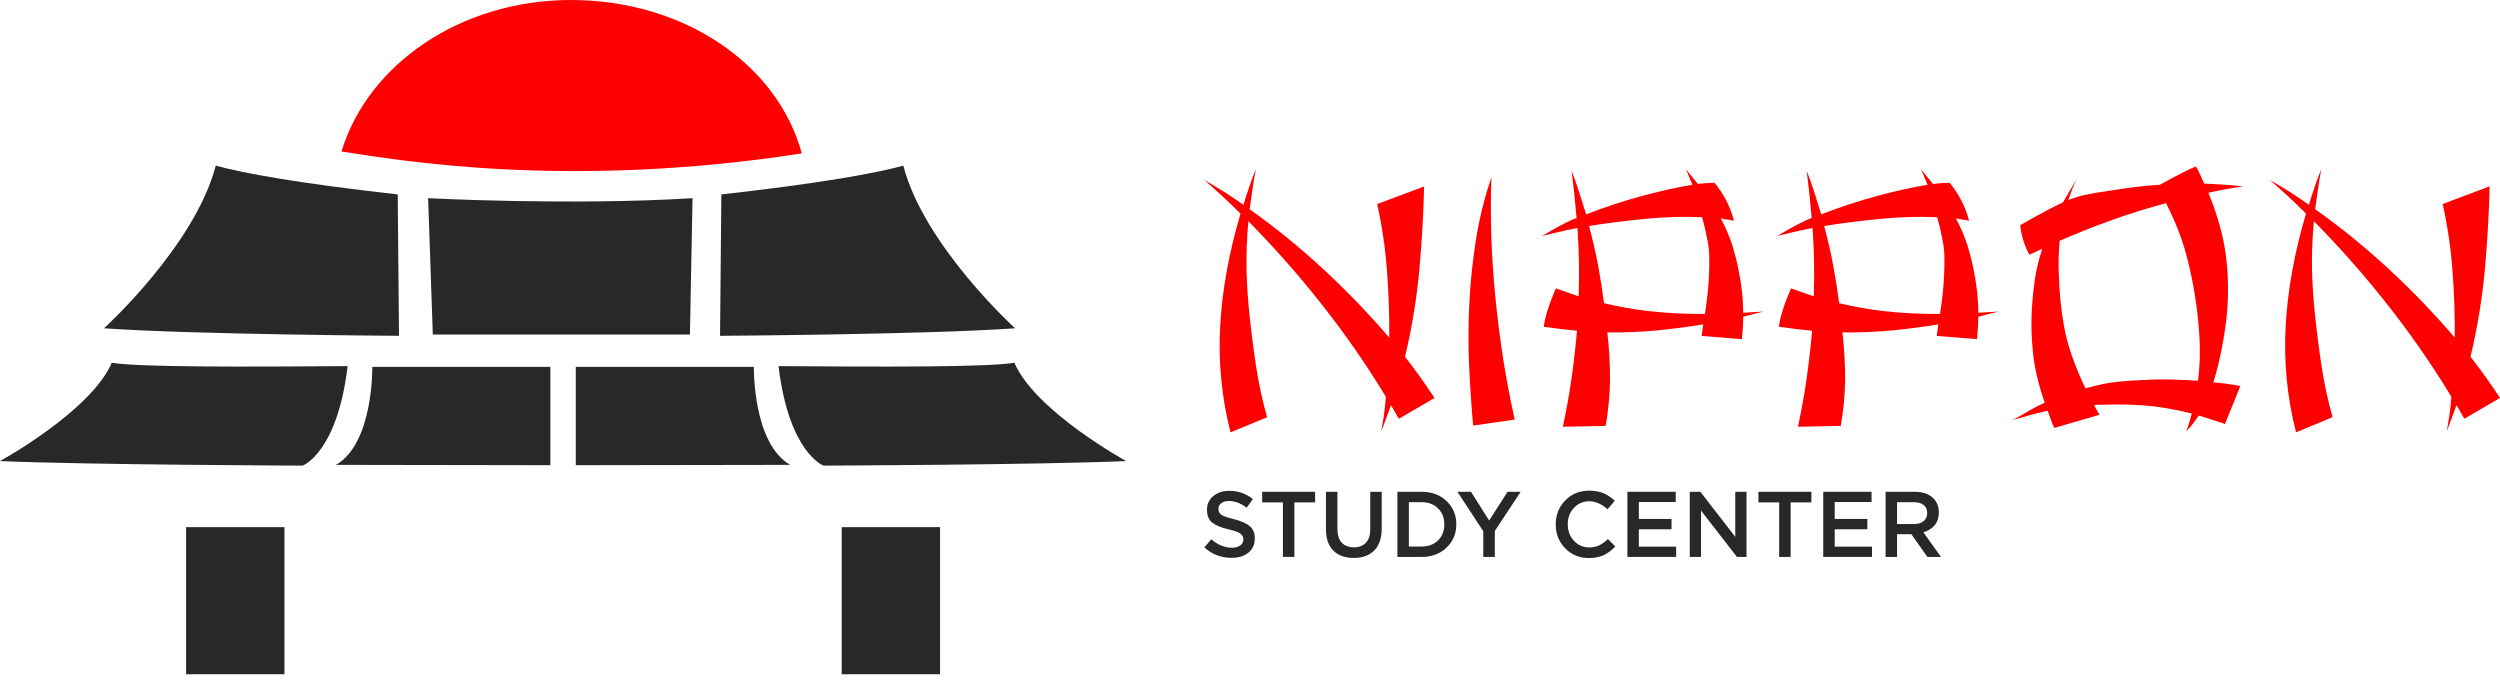 <svg width="160" height="44" viewBox="0 0 160 44" fill="none" xmlns="http://www.w3.org/2000/svg">
<path d="M6.655 21.011C6.655 21.011 12.477 15.727 13.808 10.602C15.555 11.083 19.049 11.723 25.454 12.444L25.537 21.492C25.537 21.492 12.311 21.411 6.655 21.011Z" fill="#282828"/>
<path d="M64.965 21.011C64.965 21.011 59.143 15.727 57.812 10.602C56.065 11.083 52.571 11.723 46.166 12.444L46.083 21.492C46.083 21.492 59.309 21.411 64.965 21.011Z" fill="#282828"/>
<path d="M27.401 12.684C27.401 12.684 36.503 13.164 44.322 12.684L44.156 21.411H27.7L27.401 12.684Z" fill="#282828"/>
<path d="M0 29.509C0 29.509 5.823 26.314 7.154 23.216C8.9 23.506 15.676 23.48 22.248 23.432C21.582 28.999 19.367 29.799 19.367 29.799C19.367 29.799 5.656 29.751 0 29.509Z" fill="#282828"/>
<path d="M23.828 23.48C23.828 23.48 23.911 28.373 21.499 29.751L35.224 29.773V23.48H23.828Z" fill="#282828"/>
<path d="M72.074 29.509C72.074 29.509 66.251 26.314 64.92 23.216C63.173 23.506 56.398 23.48 49.826 23.432C50.492 28.999 52.707 29.799 52.707 29.799C52.707 29.799 66.418 29.751 72.074 29.509Z" fill="#282828"/>
<path d="M48.246 23.48C48.246 23.48 48.163 28.373 50.575 29.751L36.85 29.773V23.48H48.246Z" fill="#282828"/>
<path d="M18.205 33.738H11.91V43.151H18.205V33.738Z" fill="#282828"/>
<path d="M60.164 33.738H53.869V43.151H60.164V33.738Z" fill="#282828"/>
<path d="M51.314 9.818C49.755 4.083 43.735 0 36.541 0C29.48 0 23.546 4.118 21.855 9.694C25.489 10.25 36.322 12.144 51.314 9.818Z" fill="#FF0000"/>
<path d="M78.09 20.892C78.214 18.588 78.649 16.182 79.393 13.674C79.003 13.282 78.613 12.907 78.223 12.548C77.833 12.189 77.452 11.848 77.08 11.524C77.505 11.763 77.926 12.015 78.343 12.279C78.759 12.544 79.171 12.821 79.579 13.111C79.809 12.343 80.075 11.575 80.377 10.807C80.288 11.285 80.213 11.737 80.151 12.164C80.089 12.591 80.031 13 79.978 13.393C81.621 14.561 83.184 15.831 84.657 17.193C86.163 18.584 87.583 20.058 88.911 21.609C88.928 20.226 88.88 18.789 88.764 17.296C88.659 15.871 88.451 14.456 88.14 13.06L91.144 11.934C91.108 13.555 91.011 15.287 90.851 17.129C90.679 19.05 90.368 20.958 89.921 22.837C90.577 23.672 91.206 24.55 91.808 25.472L89.522 26.803C89.433 26.649 89.349 26.5 89.269 26.355C89.19 26.21 89.106 26.069 89.017 25.933C88.928 26.206 88.831 26.479 88.725 26.752C88.618 27.025 88.512 27.306 88.406 27.596C88.459 27.307 88.512 26.978 88.565 26.611C88.618 26.244 88.662 25.838 88.698 25.395C87.411 23.272 85.986 21.228 84.431 19.278C83.015 17.496 81.502 15.787 79.898 14.159C79.797 15.214 79.757 16.273 79.778 17.333C79.805 18.254 79.863 19.141 79.951 19.995C80.075 21.189 80.222 22.341 80.39 23.45C80.555 24.546 80.791 25.632 81.094 26.701L78.755 27.673C78.188 25.456 77.964 23.172 78.09 20.892Z" fill="#FF0000"/>
<path d="M94.281 27.236C94.175 26.076 94.091 24.847 94.029 23.55C93.967 22.253 93.967 20.927 94.029 19.57C94.093 18.195 94.23 16.824 94.441 15.462C94.657 14.064 94.996 12.685 95.451 11.341C95.416 12.211 95.407 13.205 95.425 14.323C95.442 15.441 95.504 16.661 95.611 17.983C95.717 19.306 95.876 20.714 96.089 22.206C96.302 23.699 96.585 25.248 96.94 26.852L94.281 27.236Z" fill="#FF0000"/>
<path d="M109.009 20.759C108.087 20.912 107.113 21.04 106.085 21.143C105.016 21.247 103.942 21.29 102.868 21.271C102.986 22.286 103.044 23.307 103.041 24.329C103.025 25.312 102.932 26.291 102.762 27.26L100.023 27.311C100.254 26.236 100.44 25.195 100.582 24.189C100.723 23.182 100.839 22.175 100.927 21.168C100.573 21.134 100.218 21.096 99.864 21.053C99.509 21.011 99.155 20.963 98.8 20.912C98.85 20.561 98.93 20.214 99.04 19.876C99.164 19.475 99.341 19.002 99.571 18.455C99.819 18.541 100.063 18.627 100.302 18.711C100.542 18.796 100.785 18.881 101.033 18.967C101.087 17.508 101.06 16.047 100.954 14.59C100.44 14.693 100.023 14.782 99.704 14.859L98.694 15.102C98.907 14.983 99.097 14.872 99.266 14.77C99.434 14.667 99.602 14.574 99.771 14.488C99.939 14.402 100.112 14.313 100.289 14.219C100.487 14.117 100.691 14.027 100.901 13.95C100.812 12.91 100.706 11.903 100.582 10.93C100.776 11.426 100.945 11.903 101.087 12.364C101.228 12.824 101.37 13.276 101.512 13.72C102.723 13.247 103.961 12.841 105.221 12.504C106.417 12.189 107.449 11.963 108.318 11.826C108.247 11.672 108.181 11.515 108.119 11.353C108.056 11.19 107.981 11.016 107.893 10.828C108.034 10.998 108.167 11.161 108.291 11.314L108.664 11.775C109.016 11.726 109.371 11.701 109.727 11.698C110.319 12.413 110.746 13.242 110.976 14.13C110.836 14.096 110.694 14.07 110.551 14.053C110.408 14.036 110.266 14.011 110.126 13.976C110.429 14.529 110.678 15.107 110.87 15.704C111.03 16.225 111.154 16.707 111.242 17.15C111.349 17.662 111.428 18.148 111.482 18.609C111.535 19.076 111.562 19.546 111.561 20.017C111.774 20 111.987 19.987 112.199 19.978C112.412 19.969 112.634 19.956 112.864 19.94C112.669 19.991 112.465 20.042 112.253 20.093C112.04 20.145 111.81 20.205 111.561 20.273C111.561 20.716 111.535 21.194 111.482 21.706L108.903 21.501C108.92 21.365 108.938 21.241 108.956 21.13C108.973 21.018 108.992 20.898 109.009 20.759ZM102.655 19.404C103.613 19.636 104.585 19.807 105.566 19.916C106.745 20.043 107.93 20.102 109.115 20.095C109.24 19.276 109.319 18.576 109.355 17.996C109.39 17.416 109.403 16.917 109.395 16.499C109.392 16.138 109.356 15.778 109.288 15.424C109.226 15.126 109.169 14.848 109.115 14.592C109.08 14.473 109.049 14.358 109.022 14.246C108.996 14.135 108.965 14.019 108.929 13.899C107.736 13.851 106.541 13.885 105.354 14.002C104.086 14.123 102.868 14.276 101.698 14.462C101.946 15.384 102.146 16.258 102.296 17.086C102.447 17.913 102.567 18.686 102.655 19.404Z" fill="#FF0000"/>
<path d="M124.056 20.759C123.135 20.912 122.16 21.04 121.132 21.143C120.063 21.247 118.989 21.29 117.915 21.271C118.033 22.286 118.091 23.307 118.088 24.329C118.073 25.312 117.979 26.291 117.809 27.26L115.071 27.311C115.301 26.236 115.487 25.195 115.629 24.189C115.771 23.182 115.886 22.175 115.975 21.168C115.62 21.134 115.266 21.096 114.911 21.053C114.556 21.011 114.202 20.963 113.848 20.912C113.897 20.561 113.977 20.214 114.087 19.876C114.211 19.475 114.388 19.002 114.619 18.455C114.867 18.541 115.11 18.627 115.35 18.711C115.589 18.796 115.833 18.881 116.081 18.967C116.134 17.508 116.108 16.047 116.001 14.59C115.487 14.693 115.071 14.782 114.752 14.859L113.741 15.102C113.954 14.983 114.144 14.872 114.313 14.77C114.481 14.667 114.649 14.574 114.818 14.488C114.987 14.402 115.159 14.313 115.336 14.219C115.534 14.117 115.738 14.027 115.948 13.95C115.859 12.91 115.753 11.903 115.629 10.93C115.824 11.426 115.992 11.903 116.134 12.364C116.276 12.824 116.418 13.276 116.559 13.72C117.77 13.247 119.009 12.841 120.268 12.504C121.464 12.189 122.497 11.963 123.365 11.826C123.294 11.672 123.228 11.515 123.166 11.353C123.104 11.19 123.028 11.016 122.94 10.828C123.082 10.998 123.215 11.161 123.339 11.314L123.711 11.775C124.063 11.726 124.418 11.701 124.774 11.698C125.367 12.413 125.793 13.242 126.024 14.13C125.884 14.096 125.742 14.07 125.598 14.053C125.455 14.036 125.313 14.011 125.173 13.976C125.476 14.529 125.725 15.107 125.917 15.704C126.077 16.225 126.201 16.707 126.29 17.15C126.396 17.662 126.476 18.148 126.529 18.609C126.582 19.076 126.609 19.546 126.609 20.017C126.821 20 127.034 19.987 127.247 19.978C127.459 19.969 127.681 19.956 127.911 19.94C127.716 19.991 127.512 20.042 127.3 20.093C127.087 20.145 126.856 20.205 126.609 20.273C126.609 20.716 126.582 21.194 126.529 21.706L123.95 21.501C123.968 21.365 123.985 21.241 124.003 21.13C124.021 21.018 124.038 20.898 124.056 20.759ZM117.703 19.404C118.66 19.636 119.633 19.807 120.614 19.916C121.792 20.043 122.977 20.102 124.163 20.095C124.287 19.276 124.366 18.576 124.402 17.996C124.438 17.416 124.451 16.917 124.442 16.499C124.439 16.138 124.403 15.778 124.336 15.424C124.273 15.126 124.216 14.848 124.163 14.592C124.127 14.473 124.096 14.358 124.07 14.246C124.043 14.136 124.012 14.021 123.977 13.901C122.784 13.852 121.589 13.886 120.401 14.003C119.134 14.123 117.915 14.276 116.745 14.462C116.994 15.384 117.193 16.258 117.344 17.086C117.494 17.913 117.614 18.686 117.703 19.404Z" fill="#FF0000"/>
<path d="M141.071 11.749C141.478 11.767 141.886 11.788 142.294 11.813C142.702 11.838 143.127 11.877 143.57 11.928C143.198 11.98 142.826 12.039 142.454 12.108C142.081 12.176 141.709 12.253 141.337 12.338C141.904 13.72 142.272 15.017 142.44 16.228C142.609 17.467 142.64 18.72 142.533 19.965C142.462 20.733 142.352 21.501 142.201 22.269C142.05 23.037 141.869 23.77 141.656 24.47C142.241 24.521 142.817 24.598 143.384 24.7L142.4 27.132C142.099 27.03 141.811 26.936 141.536 26.85C141.262 26.764 140.991 26.68 140.726 26.594C140.584 26.799 140.451 26.983 140.327 27.145C140.206 27.303 140.072 27.453 139.928 27.593C139.999 27.405 140.061 27.218 140.114 27.03C140.167 26.841 140.22 26.654 140.274 26.466C139.104 26.177 138.063 26.002 137.15 25.942C136.314 25.884 135.475 25.871 134.638 25.903H134.318C134.22 25.903 134.122 25.912 134.026 25.929L134.186 26.236C134.241 26.342 134.303 26.445 134.372 26.543L131.474 27.388C131.388 27.209 131.313 27.025 131.248 26.838C131.186 26.658 131.119 26.476 131.048 26.287C130.659 26.373 130.313 26.459 130.012 26.543C129.71 26.628 129.312 26.739 128.815 26.876C129.258 26.637 129.621 26.432 129.905 26.262C130.213 26.079 130.532 25.917 130.862 25.775C130.472 24.649 130.224 23.604 130.118 22.64C130.012 21.684 129.985 20.721 130.038 19.761C130.074 19.164 130.136 18.554 130.224 17.93C130.326 17.249 130.486 16.577 130.703 15.921C130.561 15.989 130.424 16.053 130.291 16.113C130.158 16.174 130.02 16.238 129.879 16.305C129.562 15.715 129.363 15.072 129.294 14.411C129.949 14.036 130.494 13.733 130.929 13.502C131.363 13.272 131.731 13.089 132.032 12.952C132.174 12.713 132.316 12.47 132.458 12.223C132.599 11.976 132.75 11.724 132.909 11.468C132.698 11.898 132.52 12.343 132.378 12.799C132.555 12.731 132.723 12.671 132.883 12.62C133.042 12.568 133.202 12.526 133.361 12.492C133.521 12.457 133.689 12.424 133.867 12.389C134.044 12.354 134.247 12.322 134.478 12.287C134.921 12.219 135.457 12.137 136.086 12.044C136.716 11.95 137.429 11.877 138.227 11.826C138.847 11.485 139.352 11.216 139.742 11.02C140.132 10.824 140.397 10.7 140.539 10.649C140.646 10.837 140.739 11.02 140.819 11.199C140.898 11.378 140.982 11.563 141.071 11.749ZM140.566 19.53C140.423 18.448 140.209 17.375 139.928 16.318C139.644 15.252 139.21 14.147 138.625 13.003C137.473 13.311 136.334 13.665 135.209 14.066C134.084 14.467 132.954 14.915 131.819 15.409C131.784 15.768 131.762 16.126 131.753 16.484C131.744 16.843 131.749 17.218 131.766 17.611C131.795 18.683 131.902 19.752 132.085 20.81C132.28 21.987 132.741 23.335 133.468 24.854C134.248 24.633 134.939 24.492 135.541 24.432C136.144 24.371 136.729 24.333 137.296 24.317C137.881 24.282 138.453 24.274 139.011 24.291C139.569 24.308 140.123 24.334 140.672 24.368C140.777 23.54 140.812 22.705 140.779 21.872C140.743 21.08 140.672 20.299 140.566 19.53Z" fill="#FF0000"/>
<path d="M146.281 20.888C146.405 18.585 146.839 16.179 147.584 13.67C147.194 13.278 146.804 12.903 146.414 12.544C146.024 12.186 145.643 11.844 145.271 11.52C145.696 11.759 146.117 12.011 146.534 12.275C146.95 12.54 147.363 12.817 147.77 13.107C148 12.339 148.266 11.572 148.568 10.804C148.479 11.281 148.403 11.734 148.342 12.16C148.28 12.587 148.223 12.996 148.169 13.387C149.813 14.556 151.376 15.825 152.848 17.188C154.354 18.579 155.775 20.053 157.102 21.603C157.12 20.221 157.071 18.784 156.956 17.291C156.851 15.866 156.642 14.451 156.331 13.055L159.335 11.928C159.3 13.55 159.202 15.282 159.043 17.124C158.871 19.045 158.56 20.953 158.112 22.832C158.768 23.668 159.397 24.547 160 25.468L157.714 26.799C157.625 26.646 157.54 26.496 157.461 26.351C157.382 26.206 157.297 26.066 157.208 25.929C157.12 26.202 157.022 26.475 156.916 26.748C156.81 27.021 156.704 27.303 156.597 27.593C156.65 27.303 156.703 26.974 156.757 26.607C156.81 26.24 156.854 25.835 156.889 25.392C155.602 23.268 154.177 21.225 152.623 19.274C151.206 17.492 149.693 15.784 148.09 14.155C147.988 15.21 147.948 16.27 147.97 17.329C147.997 18.25 148.054 19.138 148.143 19.991C148.267 21.185 148.413 22.337 148.582 23.446C148.747 24.543 148.982 25.628 149.286 26.697L146.947 27.669C146.379 25.453 146.155 23.168 146.281 20.888Z" fill="#FF0000"/>
<path d="M78.819 35.702C78.152 35.702 77.572 35.48 77.08 35.035L77.521 34.511C77.938 34.872 78.376 35.053 78.837 35.053C79.063 35.053 79.242 35.005 79.373 34.91C79.508 34.811 79.575 34.684 79.575 34.529V34.517C79.575 34.362 79.51 34.239 79.379 34.148C79.252 34.053 79.004 33.963 78.634 33.88C78.154 33.769 77.803 33.624 77.58 33.445C77.358 33.267 77.247 32.996 77.247 32.635V32.623C77.247 32.266 77.38 31.976 77.646 31.754C77.912 31.528 78.253 31.414 78.67 31.414C79.238 31.414 79.742 31.589 80.183 31.939L79.79 32.492C79.401 32.206 79.023 32.063 78.658 32.063C78.448 32.063 78.281 32.111 78.158 32.206C78.039 32.298 77.979 32.415 77.979 32.558V32.57C77.979 32.733 78.045 32.859 78.176 32.951C78.311 33.038 78.577 33.13 78.974 33.225C79.438 33.344 79.776 33.495 79.986 33.677C80.201 33.856 80.308 34.112 80.308 34.446V34.458C80.308 34.843 80.171 35.146 79.897 35.369C79.623 35.591 79.264 35.702 78.819 35.702Z" fill="#282828"/>
<path d="M82.106 35.643V32.153H80.778V31.474H84.167V32.153H82.839V35.643H82.106Z" fill="#282828"/>
<path d="M86.636 35.708C86.084 35.708 85.649 35.551 85.332 35.238C85.018 34.92 84.861 34.465 84.861 33.874V31.474H85.594V33.844C85.594 34.229 85.685 34.523 85.868 34.725C86.054 34.928 86.314 35.029 86.648 35.029C86.977 35.029 87.233 34.932 87.416 34.737C87.603 34.539 87.696 34.251 87.696 33.874V31.474H88.429V33.838C88.429 34.446 88.27 34.91 87.952 35.232C87.635 35.549 87.196 35.708 86.636 35.708Z" fill="#282828"/>
<path d="M89.434 35.643V31.474H90.989C91.636 31.474 92.166 31.672 92.579 32.069C92.996 32.462 93.204 32.955 93.204 33.546V33.558C93.204 34.154 92.996 34.65 92.579 35.047C92.166 35.444 91.636 35.643 90.989 35.643H89.434ZM90.989 32.141H90.167V34.976H90.989C91.421 34.976 91.771 34.845 92.037 34.583C92.303 34.321 92.436 33.983 92.436 33.57V33.558C92.436 33.145 92.303 32.806 92.037 32.54C91.771 32.274 91.421 32.141 90.989 32.141Z" fill="#282828"/>
<path d="M94.93 35.643V33.999L93.274 31.474H94.144L95.305 33.314L96.484 31.474H97.324L95.668 33.981V35.643H94.93Z" fill="#282828"/>
<path d="M101.687 35.714C101.084 35.714 100.58 35.508 100.175 35.095C99.77 34.682 99.567 34.174 99.567 33.57V33.558C99.567 32.955 99.77 32.445 100.175 32.028C100.58 31.611 101.092 31.402 101.711 31.402C102.073 31.402 102.38 31.458 102.634 31.569C102.889 31.68 103.127 31.841 103.349 32.052L102.879 32.593C102.505 32.252 102.114 32.081 101.705 32.081C101.316 32.081 100.991 32.224 100.729 32.51C100.467 32.792 100.336 33.137 100.336 33.546V33.558C100.336 33.971 100.467 34.321 100.729 34.606C100.991 34.892 101.318 35.035 101.711 35.035C101.949 35.035 102.16 34.992 102.343 34.904C102.525 34.817 102.714 34.682 102.908 34.499L103.379 34.976C103.153 35.218 102.906 35.402 102.64 35.529C102.374 35.653 102.057 35.714 101.687 35.714Z" fill="#282828"/>
<path d="M104.155 35.643V31.474H107.246V32.129H104.887V33.213H106.978V33.874H104.887V34.987H107.275V35.643H104.155Z" fill="#282828"/>
<path d="M108.144 35.643V31.474H108.823L111.057 34.356V31.474H111.777V35.643H111.164L108.865 32.677V35.643H108.144Z" fill="#282828"/>
<path d="M113.868 35.643V32.153H112.54V31.474H115.929V32.153H114.601V35.643H113.868Z" fill="#282828"/>
<path d="M116.688 35.643V31.474H119.779V32.129H117.421V33.213H119.511V33.874H117.421V34.987H119.809V35.643H116.688Z" fill="#282828"/>
<path d="M120.678 35.643V31.474H122.536C123.052 31.474 123.454 31.613 123.739 31.891C123.97 32.133 124.085 32.433 124.085 32.79V32.802C124.085 33.132 123.995 33.403 123.817 33.618C123.638 33.828 123.398 33.977 123.096 34.065L124.222 35.643H123.352L122.328 34.19H121.411V35.643H120.678ZM121.411 33.54H122.483C122.745 33.54 122.953 33.479 123.108 33.356C123.263 33.229 123.34 33.058 123.34 32.844V32.832C123.34 32.605 123.265 32.435 123.114 32.32C122.967 32.2 122.755 32.141 122.477 32.141H121.411V33.54Z" fill="#282828"/>
</svg>
